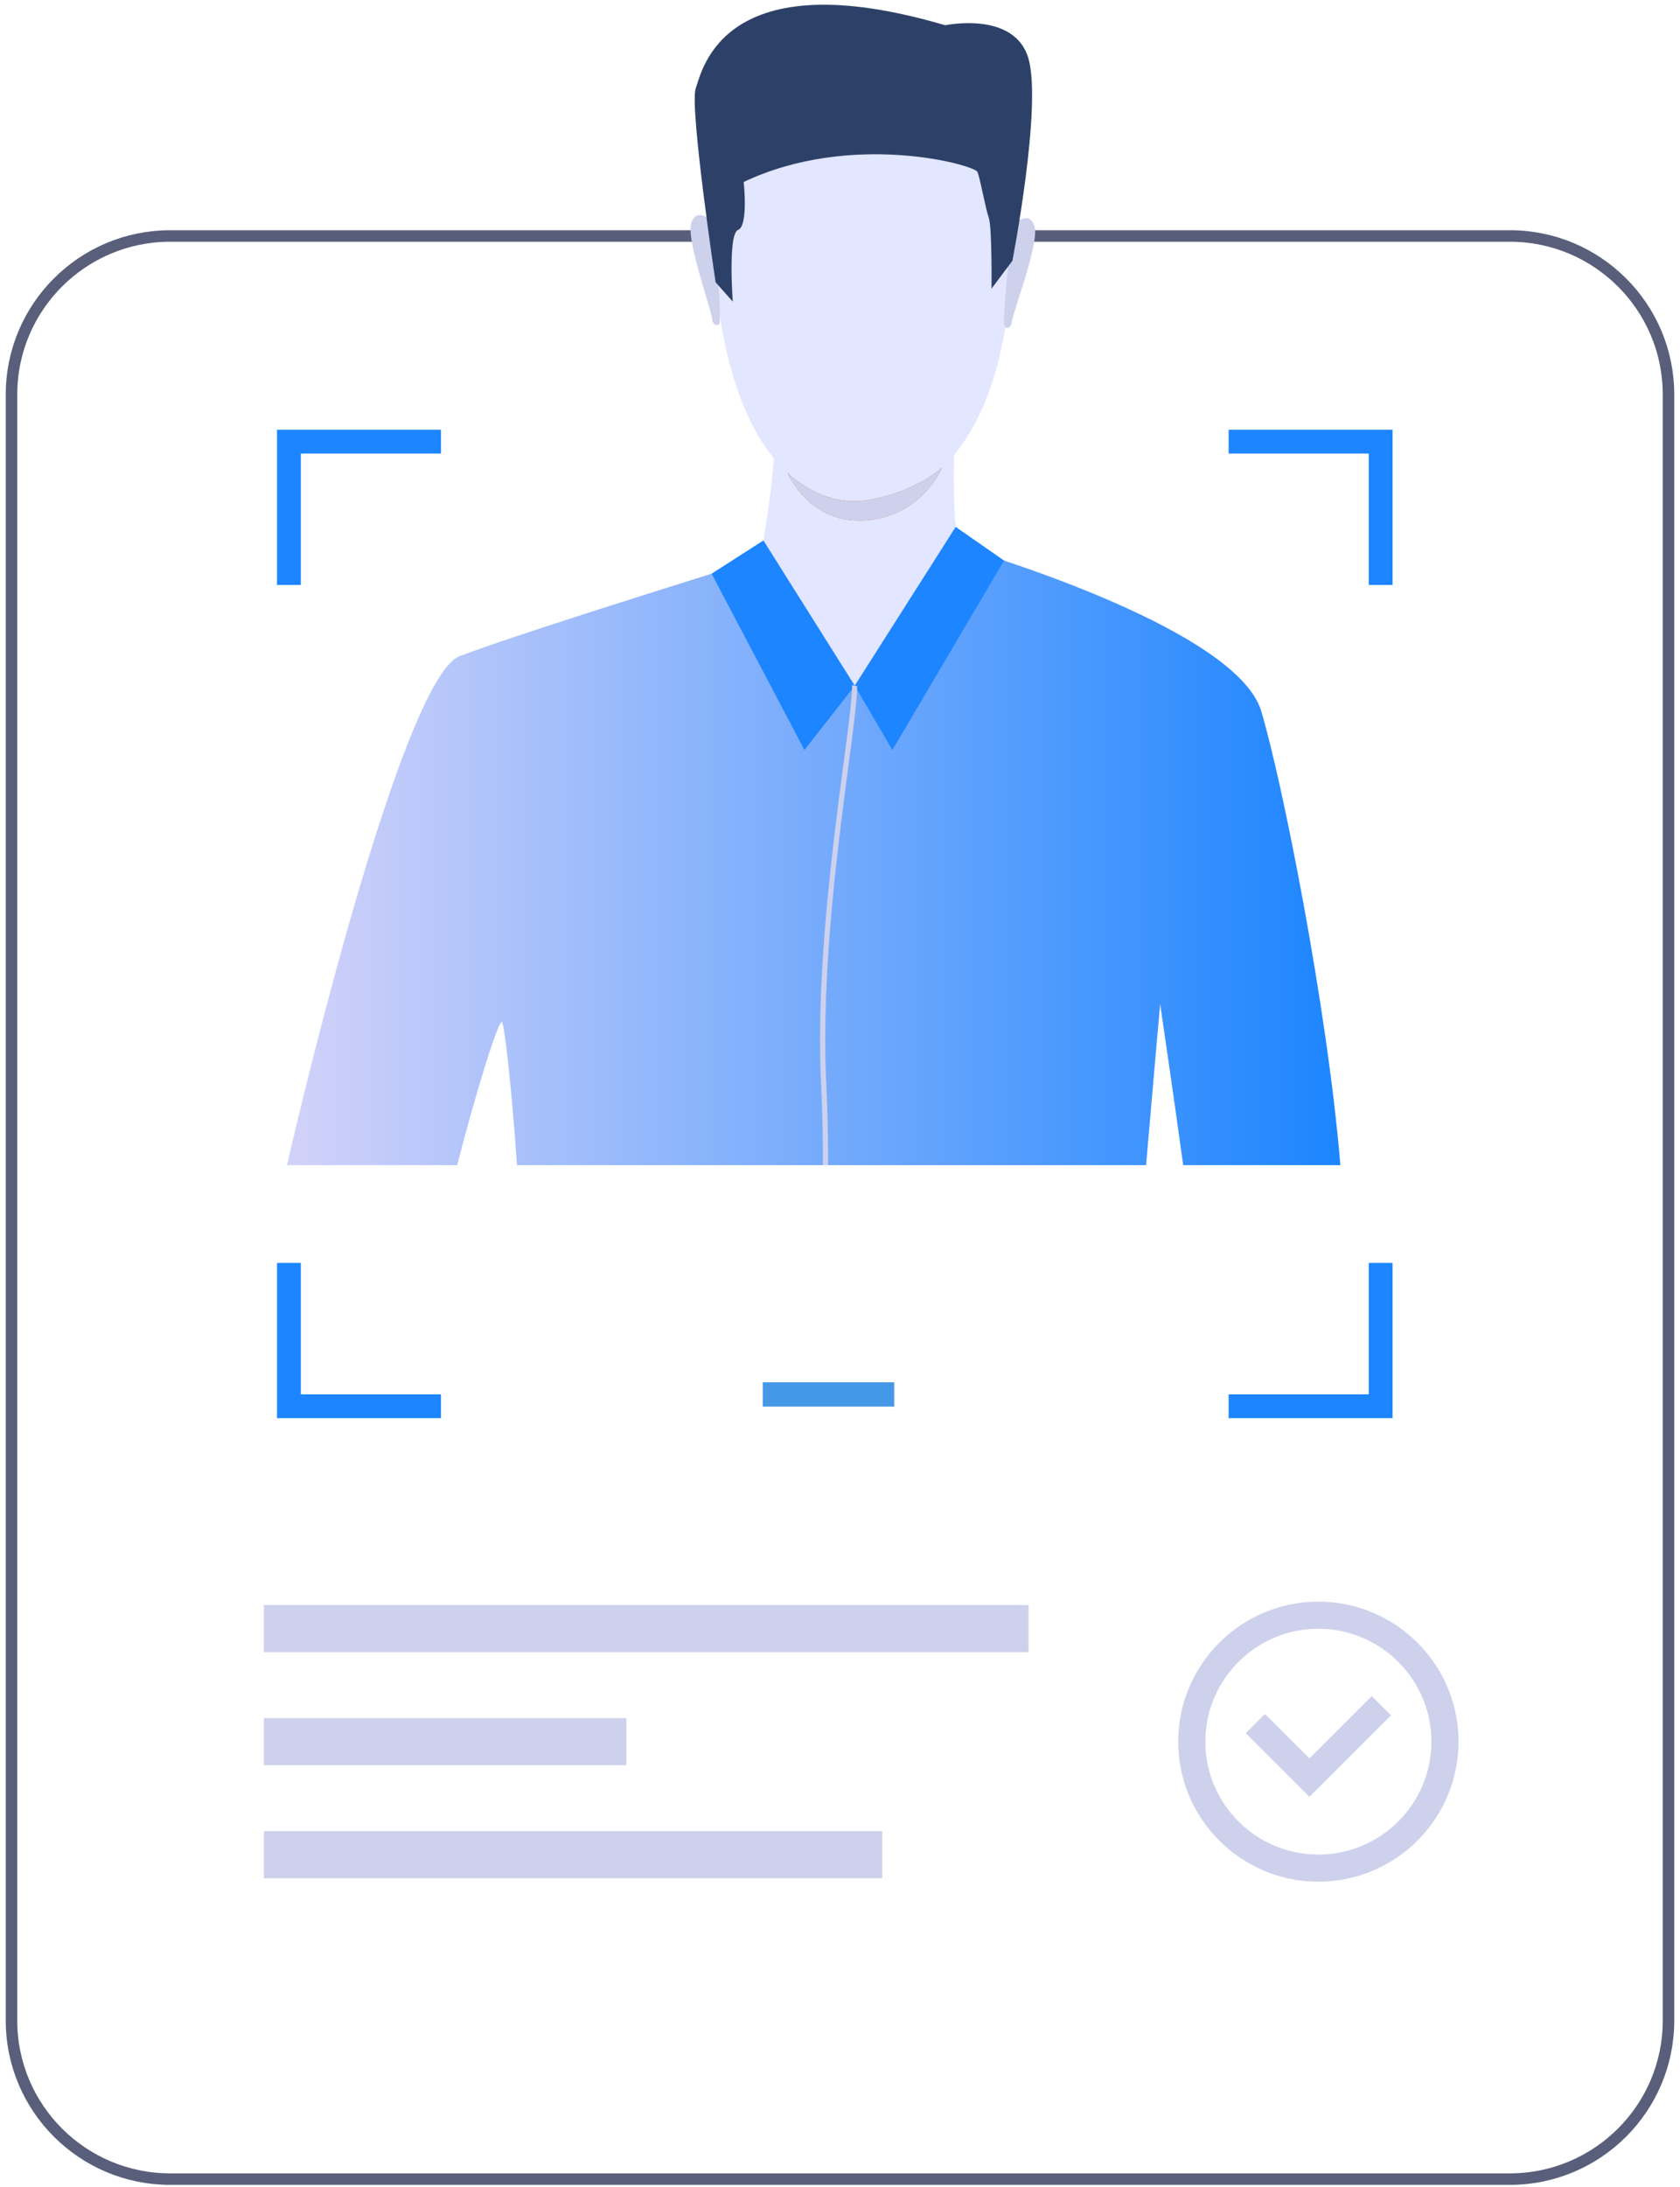 <svg width="146" height="190" viewBox="0 0 146 190" fill="none" xmlns="http://www.w3.org/2000/svg">
<path d="M14.788 20.499H131.212C138.822 20.499 145 26.669 145 34.268V175.522C145 183.121 138.822 189.29 131.212 189.29H14.788C7.178 189.29 1 183.121 1 175.522V34.268C1 26.669 7.178 20.499 14.788 20.499Z" stroke="#595F7B" stroke-linecap="round" stroke-linejoin="round"/>
<path d="M77.712 120.075H66.292V122.186H77.712V120.075Z" fill="#4598E6"/>
<path d="M89.387 139.429H22.93V143.518H89.387V139.429Z" fill="#CDD1EC"/>
<path d="M76.67 159.064H22.93V163.153H76.67V159.064Z" fill="#CDD1EC"/>
<path d="M54.435 149.247H22.93V153.337H54.435V149.247Z" fill="#CDD1EC"/>
<path d="M106.775 37.331V39.397H118.953V50.811H121.021V37.331H106.775ZM24.075 50.811H26.144V39.397H38.322V37.331H24.075V50.811ZM118.953 109.704V121.122H106.775V123.188H121.021V109.704H118.953ZM26.144 109.704H24.075V123.188H38.322V121.122H26.144V109.704Z" fill="#1C85FF"/>
<path d="M114.572 163.454C107.856 163.454 102.393 157.998 102.393 151.291C102.393 144.584 107.856 139.128 114.572 139.128C121.289 139.128 126.752 144.584 126.752 151.291C126.752 157.998 121.289 163.454 114.572 163.454ZM114.572 141.482C109.157 141.482 104.75 145.883 104.75 151.291C104.75 156.699 109.157 161.099 114.572 161.099C119.988 161.099 124.395 156.699 124.395 151.291C124.395 145.883 119.988 141.482 114.572 141.482Z" fill="#CDD1EC"/>
<path d="M113.796 156.078L108.263 150.552L109.93 148.889L113.796 152.749L119.216 147.337L120.884 149L113.796 156.078Z" fill="#CDD1EC"/>
<path d="M116.485 101.21H102.825C101.926 94.679 100.823 87.223 100.823 87.223C100.823 87.223 100.27 93.376 99.6 101.21H44.932C44.433 94.165 43.833 88.894 43.615 88.784C43.3 88.627 41.351 94.878 39.734 101.21H24.937C28.743 84.838 35.842 58.57 39.945 56.996C45.788 54.753 69.611 47.421 69.611 47.421H83.207C83.207 47.421 107.367 54.303 109.613 61.787C111.401 67.751 115.342 87.416 116.485 101.21Z" fill="url(#paint0_linear_0_15)"/>
<path d="M77.035 3.376C77.035 3.376 89.73 5.374 87.797 25.208C85.864 45.045 74.66 43.417 73.91 43.397C73.162 43.377 62.661 43.76 61.843 19.541C61.843 19.541 61.486 1.633 77.035 3.376Z" fill="#E2E6FF"/>
<path d="M82.962 37.555C82.962 37.555 82.615 45.714 83.405 47.479C84.195 49.244 72.928 54.919 66.056 48.596C66.056 48.596 67.716 39.73 67.255 36.587C66.794 33.443 82.962 37.553 82.962 37.553V37.555Z" fill="#E2E6FF"/>
<path d="M87.995 19.605C87.995 19.605 89.385 18.123 89.895 19.623C90.406 21.125 87.739 27.832 87.913 28.133C87.913 28.133 87.659 28.714 87.324 28.393C86.991 28.073 87.995 19.605 87.995 19.605Z" fill="#CDD1EC"/>
<path d="M61.987 19.354C61.987 19.354 60.627 17.844 60.086 19.336C59.547 20.828 62.083 27.585 61.903 27.882C61.903 27.882 62.147 28.469 62.486 28.154C62.825 27.84 61.985 19.354 61.985 19.354H61.987Z" fill="#CDD1EC"/>
<path d="M87.986 22.647L86.169 25.073C86.169 25.073 86.221 19.754 85.93 18.92C85.638 18.085 85.192 15.537 84.948 14.936C84.705 14.334 74.047 11.352 64.632 15.806C64.632 15.806 65.047 19.631 64.143 19.971C63.242 20.312 63.682 26.202 63.682 26.202L62.188 24.519C62.188 24.519 59.9 9.259 60.465 7.669C61.029 6.079 62.831 -3.484 82.144 2.193C82.144 2.193 88.164 0.92 89.373 5.071C90.582 9.223 87.984 22.649 87.984 22.649L87.986 22.647Z" fill="#2D4168"/>
<path d="M83.403 47.481C83.403 47.481 86.267 48.09 74.281 59.562C74.281 59.562 65.779 50.172 66.054 48.598C66.329 47.026 83.403 47.481 83.403 47.481Z" fill="#E2E6FF"/>
<path d="M74.281 59.56L77.552 65.148L87.256 48.694L83.053 45.768L74.281 59.56Z" fill="#1C85FF"/>
<path d="M74.281 59.56L66.344 46.947L61.843 49.835L69.912 65.148L74.281 59.56Z" fill="#1C85FF"/>
<path d="M71.821 94.505C71.919 96.366 71.963 98.647 71.967 101.21H71.518C71.512 98.659 71.47 96.382 71.372 94.527C70.636 80.534 74.031 63.506 74.053 59.516L74.492 59.602C74.47 63.592 71.087 80.57 71.823 94.504L71.821 94.505Z" fill="#CDD1EC"/>
<path d="M68.436 41.063C68.436 41.063 71.452 44.248 75.713 43.397C79.974 42.549 81.865 40.6 81.865 40.6C81.865 40.6 80.183 44.812 75.258 45.198C70.333 45.584 68.436 41.063 68.436 41.063Z" fill="#C78D71"/>
<path d="M68.436 41.063C68.436 41.063 71.452 44.248 75.713 43.397C79.974 42.549 81.865 40.6 81.865 40.6C81.865 40.6 80.183 44.812 75.258 45.198C70.333 45.584 68.436 41.063 68.436 41.063Z" fill="#C78D71"/>
<path d="M68.436 41.063C68.436 41.063 71.452 44.248 75.713 43.397C79.974 42.549 81.865 40.6 81.865 40.6C81.865 40.6 80.183 44.812 75.258 45.198C70.333 45.584 68.436 41.063 68.436 41.063Z" fill="#CDD1EC"/>
<defs>
<linearGradient id="paint0_linear_0_15" x1="24.953" y1="74.314" x2="116.468" y2="74.314" gradientUnits="userSpaceOnUse">
<stop stop-color="#D2D2F9"/>
<stop offset="1" stop-color="#1C85FF"/>
</linearGradient>
</defs>
</svg>
